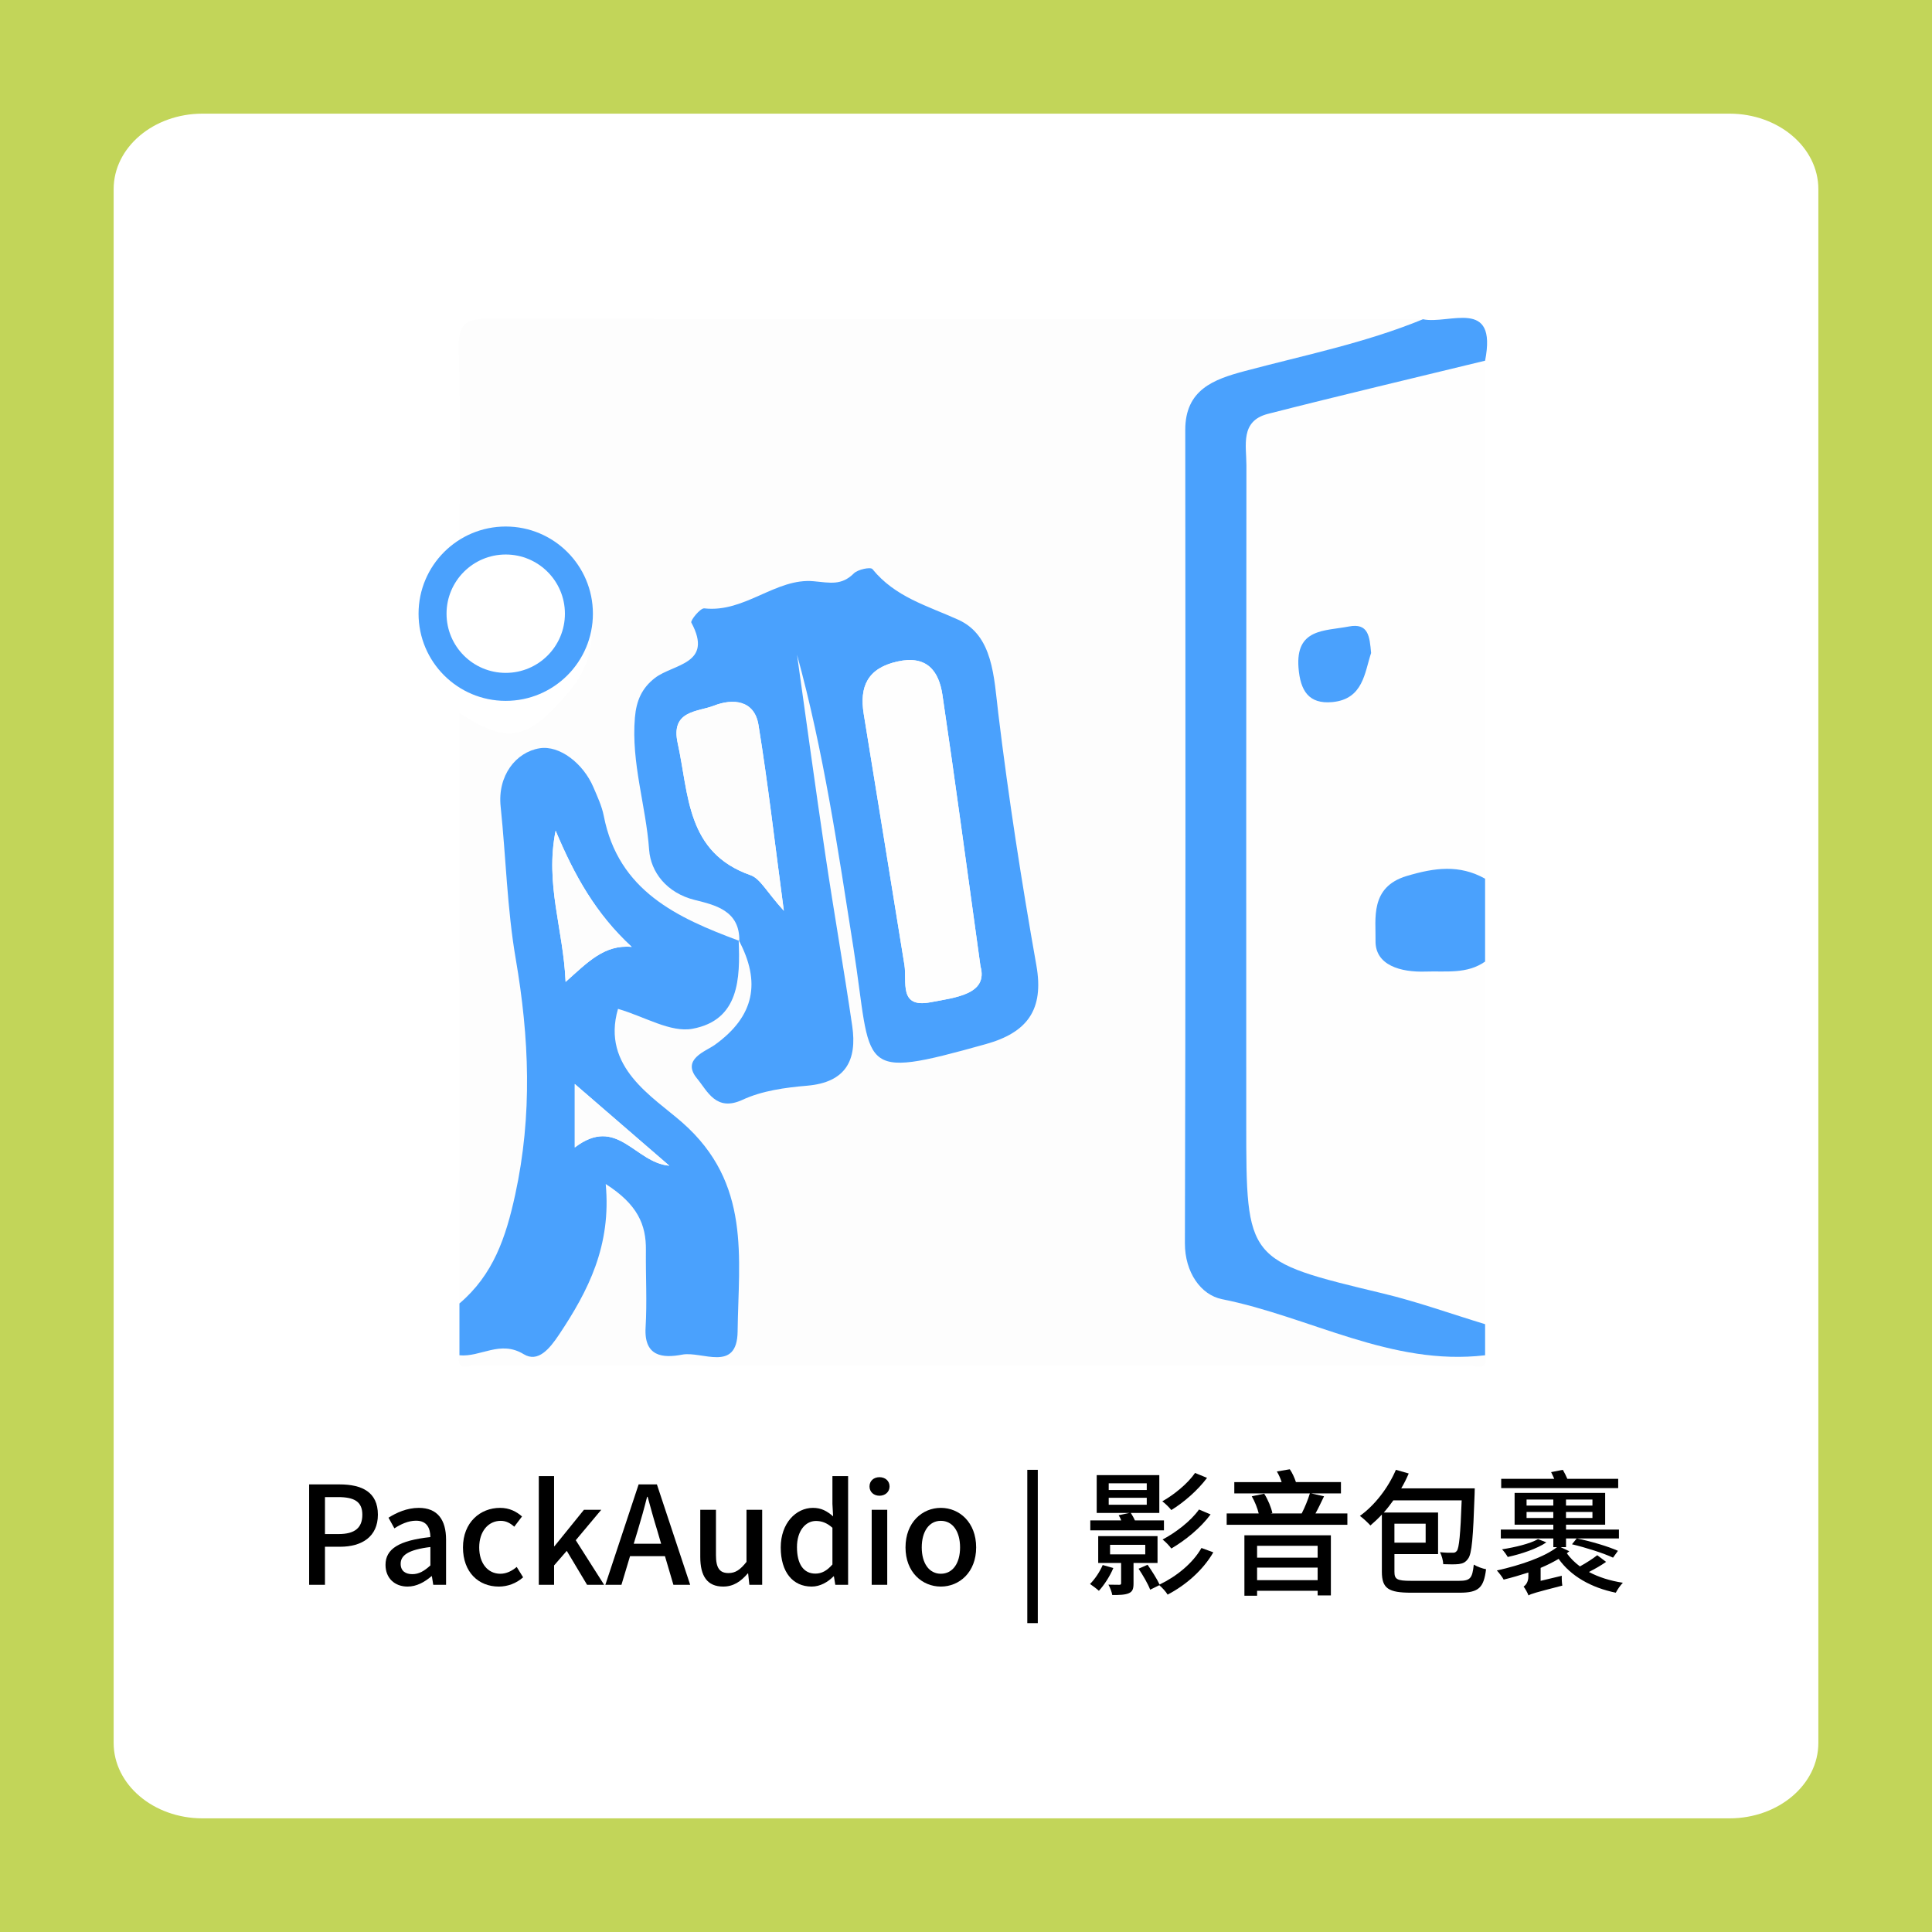 <?xml version="1.0" encoding="utf-8"?>
<!-- Generator: Adobe Illustrator 16.0.0, SVG Export Plug-In . SVG Version: 6.00 Build 0)  -->
<!DOCTYPE svg PUBLIC "-//W3C//DTD SVG 1.1//EN" "http://www.w3.org/Graphics/SVG/1.1/DTD/svg11.dtd">
<svg version="1.1" id="圖層_1" xmlns="http://www.w3.org/2000/svg" xmlns:xlink="http://www.w3.org/1999/xlink" x="0px" y="0px"
	 width="340px" height="340px" viewBox="0 0 340 340" enable-background="new 0 0 340 340" xml:space="preserve">
<rect y="0" fill="#C2D559" width="340" height="340"/>
<path fill="#FFFFFF" d="M320,306.716c0,7.336-7.008,13.284-15.652,13.284H35.652C27.008,320,20,314.052,20,306.716V33.284
	C20,25.947,27.008,20,35.652,20h268.696C312.992,20,320,25.947,320,33.284V306.716z"/>
<path fill="#FDFDFD" d="M80.853,98.117c0-12.154,0.243-24.317-0.125-36.462c-0.139-4.579,1.036-5.606,5.594-5.592
	c54.697,0.185,109.394,0.119,164.09,0.119c-10.133,4.167-20.85,6.316-31.378,9.123c-5.437,1.45-10.458,3.255-10.452,10.362
	c0.038,47.705,0.074,95.41-0.063,143.112c-0.015,5.11,2.797,9.107,6.535,9.854c15.477,3.09,29.78,11.817,46.297,9.871
	c0.623,2.88-1.602,1.785-2.713,1.786c-58.359,0.042-116.716,0.042-175.075,0c-1.112-0.001-3.335,1.094-2.712-1.786
	c3.731,0.371,7.154-2.727,11.307-0.193c2.519,1.537,4.554-0.936,6.248-3.477c5.11-7.668,9.198-15.613,8.188-26.467
	c5.617,3.592,7.119,7.157,7.072,11.628c-0.049,4.538,0.214,9.089-0.055,13.61c-0.307,5.164,3.044,5.434,6.437,4.785
	c3.483-0.665,9.67,3.222,9.759-4.082c0.157-12.976,2.42-26.062-9.718-36.748c-5.143-4.527-14.33-9.733-11.333-20.019
	c4.706,1.369,9.254,4.226,13.131,3.499c8.197-1.535,8.387-8.801,8.102-15.611c3.93,7.365,2.84,13.388-4.201,18.449
	c-1.593,1.146-5.939,2.521-3.115,5.922c1.823,2.196,3.325,5.913,8.011,3.739c3.438-1.595,7.507-2.147,11.353-2.476
	c6.828-0.58,8.818-4.506,7.939-10.521c-1.471-10.066-3.236-20.091-4.733-30.153c-1.74-11.71-3.327-23.442-4.979-35.167
	c4.674,16.992,7.207,34.274,9.918,51.528c3.397,21.617,0.183,23.447,23.303,16.994c7.293-2.034,10.287-6.035,8.896-13.875
	c-2.605-14.694-4.898-29.461-6.693-44.274c-0.783-6.459-0.914-13.769-7.053-16.538c-5.488-2.477-11.121-3.995-15.104-8.911
	c-0.329-0.405-2.558,0.053-3.264,0.753c-2.19,2.169-4.147,1.66-7.07,1.387c-6.65-0.623-12.117,5.588-19.257,4.773
	c-0.697-0.079-2.476,2.138-2.282,2.498c3.963,7.374-3.197,7.252-6.42,9.764c-2.254,1.754-3.252,3.938-3.508,6.958
	c-0.677,7.947,1.941,15.488,2.505,23.284c0.282,3.894,3.08,7.576,8.002,8.805c3.587,0.896,7.967,1.865,7.866,7.206
	c-10.957-4.067-21.282-8.788-23.853-21.994c-0.336-1.73-1.122-3.39-1.819-5.03c-1.795-4.225-5.983-7.445-9.482-6.869
	c-4.16,0.686-7.42,4.809-6.849,10.266c0.934,8.913,1.134,17.94,2.647,26.749c2.391,13.912,2.962,27.524-0.083,41.527
	c-1.652,7.596-3.881,14.123-9.816,19.163c0-34.642,0-69.282,0-103.924c8.591,5.612,12.084,4.902,19.472-3.958
	c5.544-6.649,5.093-15.784-1.359-22.46C93.314,93.201,87.183,92.707,80.853,98.117z"/>
<path fill="#FEFEFE" d="M261.352,169.222c0,21.271,0,42.542,0,63.813c-5.992-1.822-11.91-3.953-17.988-5.413
	c-24.026-5.771-24.047-5.692-24.047-30.04c0-38.559-0.016-77.118,0.029-115.678c0.004-3.477-1.142-7.812,3.776-9.067
	c12.711-3.248,25.481-6.258,38.229-9.362c0,30.387,0,60.774,0,91.161c-4.527-2.529-8.886-1.941-13.793-0.476
	c-6.521,1.946-5.416,7.564-5.49,11.383c-0.084,4.36,4.473,5.587,8.814,5.437C254.479,170.855,258.135,171.468,261.352,169.222z
	 M241.291,114.917c-0.258-2.909-0.46-5.333-3.926-4.663c-4.24,0.818-9.395,0.307-8.848,7.275c0.313,4.006,1.785,6.422,5.955,6.025
	C239.924,123.038,240.148,118.339,241.291,114.917z"/>
<path fill="#4AA1FD" d="M80.853,229.389c5.935-5.04,8.164-11.567,9.816-19.163c3.045-14.003,2.474-27.615,0.083-41.527
	c-1.513-8.808-1.714-17.835-2.647-26.749c-0.572-5.457,2.688-9.581,6.849-10.266c3.499-0.576,7.687,2.645,9.482,6.869
	c0.697,1.641,1.482,3.3,1.819,5.03c2.57,13.206,12.896,17.927,23.853,21.994l-0.116-0.146c0.286,6.813,0.096,14.077-8.102,15.612
	c-3.877,0.727-8.425-2.13-13.131-3.499c-2.998,10.284,6.19,15.49,11.333,20.019c12.139,10.688,9.875,23.772,9.718,36.748
	c-0.089,7.303-6.276,3.417-9.759,4.082c-3.393,0.647-6.744,0.379-6.437-4.785c0.27-4.521,0.006-9.072,0.055-13.61
	c0.047-4.471-1.456-8.036-7.072-11.628c1.01,10.854-3.079,18.799-8.188,26.467c-1.693,2.541-3.729,5.014-6.248,3.477
	c-4.153-2.532-7.576,0.564-11.307,0.193C80.853,235.467,80.853,232.427,80.853,229.389z M111.171,166.639
	c-6.329-5.837-10.078-12.57-13.389-20.451c-1.895,9.416,1.353,17.283,1.756,26.609C103.356,169.407,106.327,166.184,111.171,166.639
	z M101.152,201.937c7.483-5.694,10.531,2.674,16.635,3.207c-5.823-5.033-11.646-10.064-16.635-14.377
	C101.152,193.083,101.152,196.944,101.152,201.937z"/>
<path fill="#4AA1FD" d="M261.352,63.476c-12.746,3.104-25.519,6.114-38.229,9.362c-4.918,1.256-3.773,5.591-3.775,9.067
	c-0.046,38.56-0.029,77.119-0.029,115.678c0,24.348,0.02,24.27,24.045,30.04c6.08,1.46,11.998,3.591,17.99,5.413
	c0,1.822,0,3.646,0,5.47c-16.517,1.946-30.819-6.781-46.297-9.871c-3.738-0.746-6.55-4.743-6.535-9.854
	c0.137-47.702,0.101-95.407,0.063-143.112c-0.006-7.107,5.016-8.912,10.452-10.362c10.528-2.807,21.246-4.957,31.378-9.123
	C255.034,57.149,263.541,52.292,261.352,63.476z"/>
<path fill="#4AA1FD" d="M261.352,169.222c-3.217,2.246-6.873,1.633-10.468,1.758c-4.343,0.15-8.899-1.075-8.815-5.437
	c0.074-3.817-1.029-9.437,5.492-11.383c4.906-1.466,9.265-2.055,13.791,0.476C261.352,159.498,261.352,164.361,261.352,169.222z"/>
<path fill="#4AA1FD" d="M130.106,165.577c0.101-5.34-4.279-6.311-7.866-7.206c-4.922-1.229-7.72-4.911-8.002-8.805
	c-0.563-7.796-3.182-15.337-2.505-23.285c0.256-3.02,1.254-5.203,3.508-6.957c3.224-2.512,10.384-2.391,6.42-9.764
	c-0.194-0.36,1.585-2.577,2.282-2.498c7.14,0.814,12.607-5.396,19.257-4.773c2.923,0.273,4.879,0.783,7.07-1.387
	c0.707-0.701,2.935-1.158,3.264-0.753c3.983,4.916,9.616,6.435,15.104,8.911c6.137,2.771,6.269,10.079,7.051,16.538
	c1.797,14.813,4.09,29.58,6.695,44.274c1.389,7.84-1.605,11.841-8.896,13.875c-23.121,6.453-19.907,4.623-23.304-16.994
	c-2.712-17.254-5.245-34.536-9.918-51.528c1.652,11.725,3.239,23.457,4.979,35.167c1.497,10.063,3.262,20.087,4.733,30.153
	c0.878,6.016-1.112,9.94-7.939,10.521c-3.846,0.327-7.915,0.88-11.353,2.476c-4.686,2.174-6.188-1.543-8.011-3.739
	c-2.824-3.401,1.522-4.775,3.115-5.922c7.042-5.063,8.131-11.084,4.201-18.449C129.991,165.431,130.106,165.577,130.106,165.577z
	 M172.546,170.035c-2.435-17.51-4.45-32.636-6.691-47.727c-0.635-4.279-2.774-7.045-7.932-5.89
	c-5.225,1.171-6.707,4.381-5.918,9.234c2.393,14.716,4.787,29.432,7.16,44.149c0.478,2.967-1.061,7.64,4.553,6.584
	C168.266,175.532,173.92,174.96,172.546,170.035z M137.942,160.28c-1.618-12.105-2.796-22.447-4.465-32.71
	c-0.717-4.407-4.551-4.673-7.823-3.387c-2.865,1.125-7.671,0.798-6.391,6.601c1.996,9.049,1.476,19.249,12.825,23.234
	C133.799,154.619,134.906,156.939,137.942,160.28z"/>
<path fill="#4AA1FD" d="M241.291,114.917c-1.143,3.422-1.367,8.12-6.816,8.638c-4.172,0.396-5.643-2.02-5.957-6.025
	c-0.547-6.969,4.607-6.457,8.849-7.275C240.831,109.585,241.033,112.008,241.291,114.917z"/>
<path fill="#FDFDFD" d="M111.171,166.639c-4.845-0.455-7.815,2.769-11.633,6.158c-0.404-9.326-3.651-17.193-1.756-26.609
	C101.093,154.069,104.843,160.802,111.171,166.639z"/>
<path fill="#FDFDFD" d="M101.152,201.937c0-4.992,0-8.854,0-11.17c4.989,4.313,10.812,9.344,16.635,14.377
	C111.683,204.61,108.635,196.241,101.152,201.937z"/>
<path fill="#FEFEFE" d="M172.546,170.035c1.374,4.925-4.28,5.497-8.829,6.353c-5.614,1.056-4.075-3.617-4.553-6.584
	c-2.373-14.718-4.767-29.434-7.16-44.149c-0.789-4.854,0.694-8.063,5.918-9.234c5.158-1.156,7.297,1.609,7.932,5.89
	C168.096,137.4,170.111,152.526,172.546,170.035z"/>
<path fill="#FDFDFD" d="M137.942,160.28c-3.037-3.341-4.144-5.66-5.854-6.262c-11.349-3.987-10.829-14.186-12.825-23.234
	c-1.28-5.802,3.525-5.475,6.391-6.601c3.272-1.287,7.106-1.021,7.823,3.387C135.146,137.832,136.325,148.173,137.942,160.28z"/>
<g>
	<path d="M54.404,261.231h5.353c3.937,0,6.745,1.346,6.745,5.329c0,3.864-2.808,5.642-6.648,5.642h-2.665v6.695h-2.784
		L54.404,261.231L54.404,261.231z M59.589,269.969c2.832,0,4.176-1.08,4.176-3.408s-1.464-3.097-4.272-3.097h-2.304v6.505H59.589
		L59.589,269.969z"/>
	<path d="M67.844,275.394c0-2.833,2.4-4.297,7.896-4.896c-0.024-1.536-0.576-2.881-2.52-2.881c-1.392,0-2.688,0.624-3.816,1.345
		l-1.032-1.872c1.368-0.864,3.216-1.729,5.329-1.729c3.288,0,4.8,2.089,4.8,5.594v7.943h-2.256l-0.24-1.512h-0.072
		c-1.2,1.031-2.616,1.824-4.2,1.824C69.452,279.21,67.844,277.722,67.844,275.394z M75.741,275.489v-3.239
		c-3.912,0.479-5.232,1.464-5.232,2.952c0,1.296,0.888,1.823,2.064,1.823C73.725,277.025,74.661,276.474,75.741,275.489z"/>
	<path d="M81.476,272.321c0-4.417,3.048-6.961,6.528-6.961c1.68,0,2.904,0.673,3.864,1.513l-1.368,1.801
		c-0.72-0.648-1.464-1.032-2.376-1.032c-2.208,0-3.792,1.872-3.792,4.681c0,2.784,1.512,4.633,3.72,4.633
		c1.104,0,2.088-0.528,2.88-1.2l1.128,1.824c-1.2,1.079-2.76,1.633-4.272,1.633C84.212,279.21,81.476,276.689,81.476,272.321z"/>
	<path d="M94.82,259.768h2.688v12.337h0.072l5.184-6.408h3.048l-4.488,5.354l4.992,7.849h-3l-3.576-5.977l-2.232,2.568v3.407H94.82
		V259.768z"/>
	<path d="M117.021,273.857h-6.145l-1.512,5.04h-2.832l5.856-17.666h3.216l5.856,17.666h-2.952L117.021,273.857z M116.349,271.673
		l-0.696-2.376c-0.6-1.921-1.128-3.889-1.68-5.881h-0.096c-0.504,2.017-1.056,3.96-1.632,5.881l-0.72,2.376H116.349z"/>
	<path d="M123.236,274.001v-8.306h2.76v7.97c0,2.279,0.648,3.168,2.208,3.168c1.224,0,2.064-0.576,3.168-1.968v-9.17h2.76v13.201
		h-2.256l-0.216-1.992h-0.072c-1.2,1.394-2.496,2.306-4.32,2.306C124.46,279.21,123.236,277.361,123.236,274.001z"/>
	<path d="M137.396,272.321c0-4.297,2.712-6.961,5.665-6.961c1.512,0,2.472,0.576,3.552,1.488l-0.12-2.185v-4.896h2.76v19.13h-2.256
		l-0.24-1.487h-0.072c-0.984,1.008-2.352,1.801-3.84,1.801C139.532,279.21,137.396,276.689,137.396,272.321z M146.493,275.321
		v-6.457c-0.984-0.888-1.92-1.199-2.904-1.199c-1.848,0-3.336,1.753-3.336,4.607c0,3.001,1.176,4.657,3.241,4.657
		C144.597,276.93,145.533,276.425,146.493,275.321z"/>
	<path d="M153.019,261.592c0-0.984,0.744-1.632,1.752-1.632s1.776,0.646,1.776,1.632c0,0.96-0.768,1.632-1.776,1.632
		S153.019,262.552,153.019,261.592z M153.403,265.696h2.736v13.201h-2.736V265.696L153.403,265.696z"/>
	<path d="M159.355,272.321c0-4.417,2.952-6.961,6.216-6.961c3.264,0,6.216,2.544,6.216,6.961c0,4.368-2.952,6.89-6.216,6.89
		C162.307,279.21,159.355,276.689,159.355,272.321z M168.956,272.321c0-2.809-1.296-4.681-3.384-4.681
		c-2.064,0-3.36,1.872-3.36,4.681c0,2.784,1.296,4.633,3.36,4.633C167.66,276.953,168.956,275.105,168.956,272.321z"/>
	<path d="M180.787,258.664h1.848v26.978h-1.848V258.664z"/>
	<path d="M195.93,275.945c-0.6,1.44-1.631,3.024-2.543,4.009c-0.361-0.336-1.129-0.912-1.561-1.199
		c0.889-0.89,1.729-2.161,2.232-3.337L195.93,275.945z M204.836,269.32h-12.961v-1.752h5.447c-0.119-0.336-0.287-0.646-0.455-0.912
		l1.92-0.407h-5.785V259.6h11.018v6.648h-5.018c0.24,0.385,0.529,0.863,0.721,1.319h5.113V269.32z M199.482,275.058v3.576
		c0,0.983-0.168,1.464-0.84,1.752s-1.607,0.313-2.904,0.313c-0.096-0.576-0.385-1.319-0.672-1.824
		c0.863,0.023,1.68,0.023,1.896,0.023c0.265,0,0.336-0.071,0.336-0.288v-3.552h-4.032v-4.729h10.44v4.729H199.482z M195.115,262.216
		h6.695v-1.176h-6.695V262.216z M195.115,264.809h6.695v-1.225h-6.695V264.809z M195.354,273.545h6.193v-1.68h-6.193V273.545z
		 M213.523,273.185c-1.824,3.146-4.824,5.761-8.041,7.441c-0.312-0.528-0.959-1.226-1.463-1.656l-1.609,0.792
		c-0.359-0.984-1.271-2.544-2.039-3.696l1.584-0.695c0.768,1.104,1.68,2.544,2.111,3.479c2.93-1.393,5.856-3.744,7.369-6.433
		L213.523,273.185z M212.42,260.08c-1.633,2.184-4.057,4.296-6.289,5.664c-0.359-0.456-1.031-1.128-1.584-1.536
		c2.041-1.152,4.465-3.097,5.762-4.992L212.42,260.08z M213.043,266.513c-1.727,2.352-4.439,4.562-6.912,6
		c-0.359-0.504-1.008-1.176-1.535-1.584c2.279-1.2,4.969-3.24,6.408-5.28L213.043,266.513z"/>
	<path d="M237.115,266.345v1.992h-21.24v-1.992h5.639c-0.215-0.912-0.695-2.112-1.223-3.024l2.184-0.455
		c0.672,1.031,1.248,2.472,1.439,3.407l-0.311,0.072h5.471c0.529-1.009,1.129-2.473,1.441-3.528h-13.298v-1.991h8.328
		c-0.19-0.624-0.504-1.32-0.84-1.872l2.278-0.386c0.457,0.648,0.841,1.536,1.08,2.257h7.922v1.992h-5.231l2.257,0.504
		c-0.505,1.032-1.009,2.137-1.513,3.024H237.115L237.115,266.345z M218.994,270.185h15.217v10.585h-2.328v-0.815h-10.656v0.863
		h-2.231L218.994,270.185L218.994,270.185z M221.227,272.033v2.088h10.656v-2.088H221.227z M231.883,278.081v-2.208h-10.656v2.208
		H231.883z"/>
	<path d="M256.748,278.201c2.039,0,2.352-0.479,2.615-2.856c0.576,0.36,1.512,0.696,2.16,0.816
		c-0.408,3.217-1.248,4.129-4.656,4.129h-8.496c-4.008,0-5.186-0.722-5.186-3.697v-10.057c-0.646,0.695-1.345,1.345-2.017,1.921
		c-0.385-0.434-1.295-1.297-1.849-1.682c2.615-1.872,4.97-4.92,6.336-8.111l2.257,0.646c-0.384,0.89-0.813,1.776-1.32,2.616h12.938
		c0,0-0.023,0.696-0.023,0.984c-0.264,7.729-0.48,10.536-1.152,11.4c-0.455,0.647-0.912,0.84-1.606,0.937
		c-0.625,0.071-1.656,0.071-2.763,0.023c-0.022-0.624-0.264-1.536-0.573-2.111c0.937,0.096,1.799,0.119,2.207,0.096
		c0.313,0.023,0.553-0.048,0.769-0.336c0.385-0.528,0.625-2.81,0.842-8.881h-12.025c-0.529,0.744-1.105,1.487-1.682,2.137h9.553
		v7.32h-7.68v3.096c0,1.32,0.408,1.608,2.928,1.608L256.748,278.201L256.748,278.201z M245.395,268.145v3.336h5.496v-3.336H245.395z
		"/>
	<path d="M282.645,274.865c-0.912,0.647-1.992,1.248-3.024,1.776c1.705,0.912,3.743,1.561,5.978,1.896
		c-0.433,0.433-0.959,1.199-1.248,1.753c-4.345-0.89-7.92-2.93-10.058-5.953c-0.937,0.552-2.017,1.104-3.168,1.584v2.28l3.722-0.889
		c-0.025,0.552,0.022,1.296,0.096,1.729c-4.752,1.225-5.496,1.439-5.953,1.729c-0.145-0.432-0.6-1.224-0.863-1.56
		c0.359-0.24,0.84-0.77,0.84-1.801v-0.673c-1.416,0.456-2.881,0.889-4.346,1.248c-0.238-0.456-0.84-1.224-1.199-1.607
		c4.201-0.937,8.328-2.353,10.584-4.104h-0.646v-1.536h-9.242v-1.56h9.242v-0.864h-6.815v-5.593h15.938v5.593h-6.89v0.864h9.313
		v1.56h-9.313v1.536h-0.938l1.515,0.722c-0.146,0.119-0.289,0.239-0.435,0.358c0.603,0.841,1.394,1.633,2.306,2.306
		c1.104-0.601,2.28-1.368,3.049-1.969L282.645,274.865z M284.779,261.88h-20.594v-1.632h9.338c-0.168-0.408-0.385-0.816-0.553-1.178
		l2.063-0.406c0.286,0.479,0.575,1.08,0.791,1.584h8.952v1.632H284.779z M272.131,271.433c-1.584,1.104-4.465,2.064-6.793,2.568
		c-0.191-0.336-0.672-1.032-1.008-1.344c2.279-0.36,4.945-0.984,6.336-1.802L272.131,271.433z M268.65,264.952h4.705v-1.057h-4.705
		V264.952z M273.355,267.137v-1.057h-4.705v1.057H273.355z M280.244,263.896h-4.656v1.057h4.656V263.896z M280.244,266.08h-4.656
		v1.057h4.656V266.08z M283.867,274.121c-1.631-0.77-4.775-1.776-7.225-2.354l0.84-1.032c2.377,0.48,5.567,1.417,7.25,2.186
		L283.867,274.121z"/>
</g>
<g>
	<circle fill="#4AA1FD" cx="89" cy="108" r="15.341"/>
	<circle fill="#FFFFFF" cx="89" cy="108" r="10.416"/>
</g>
</svg>
